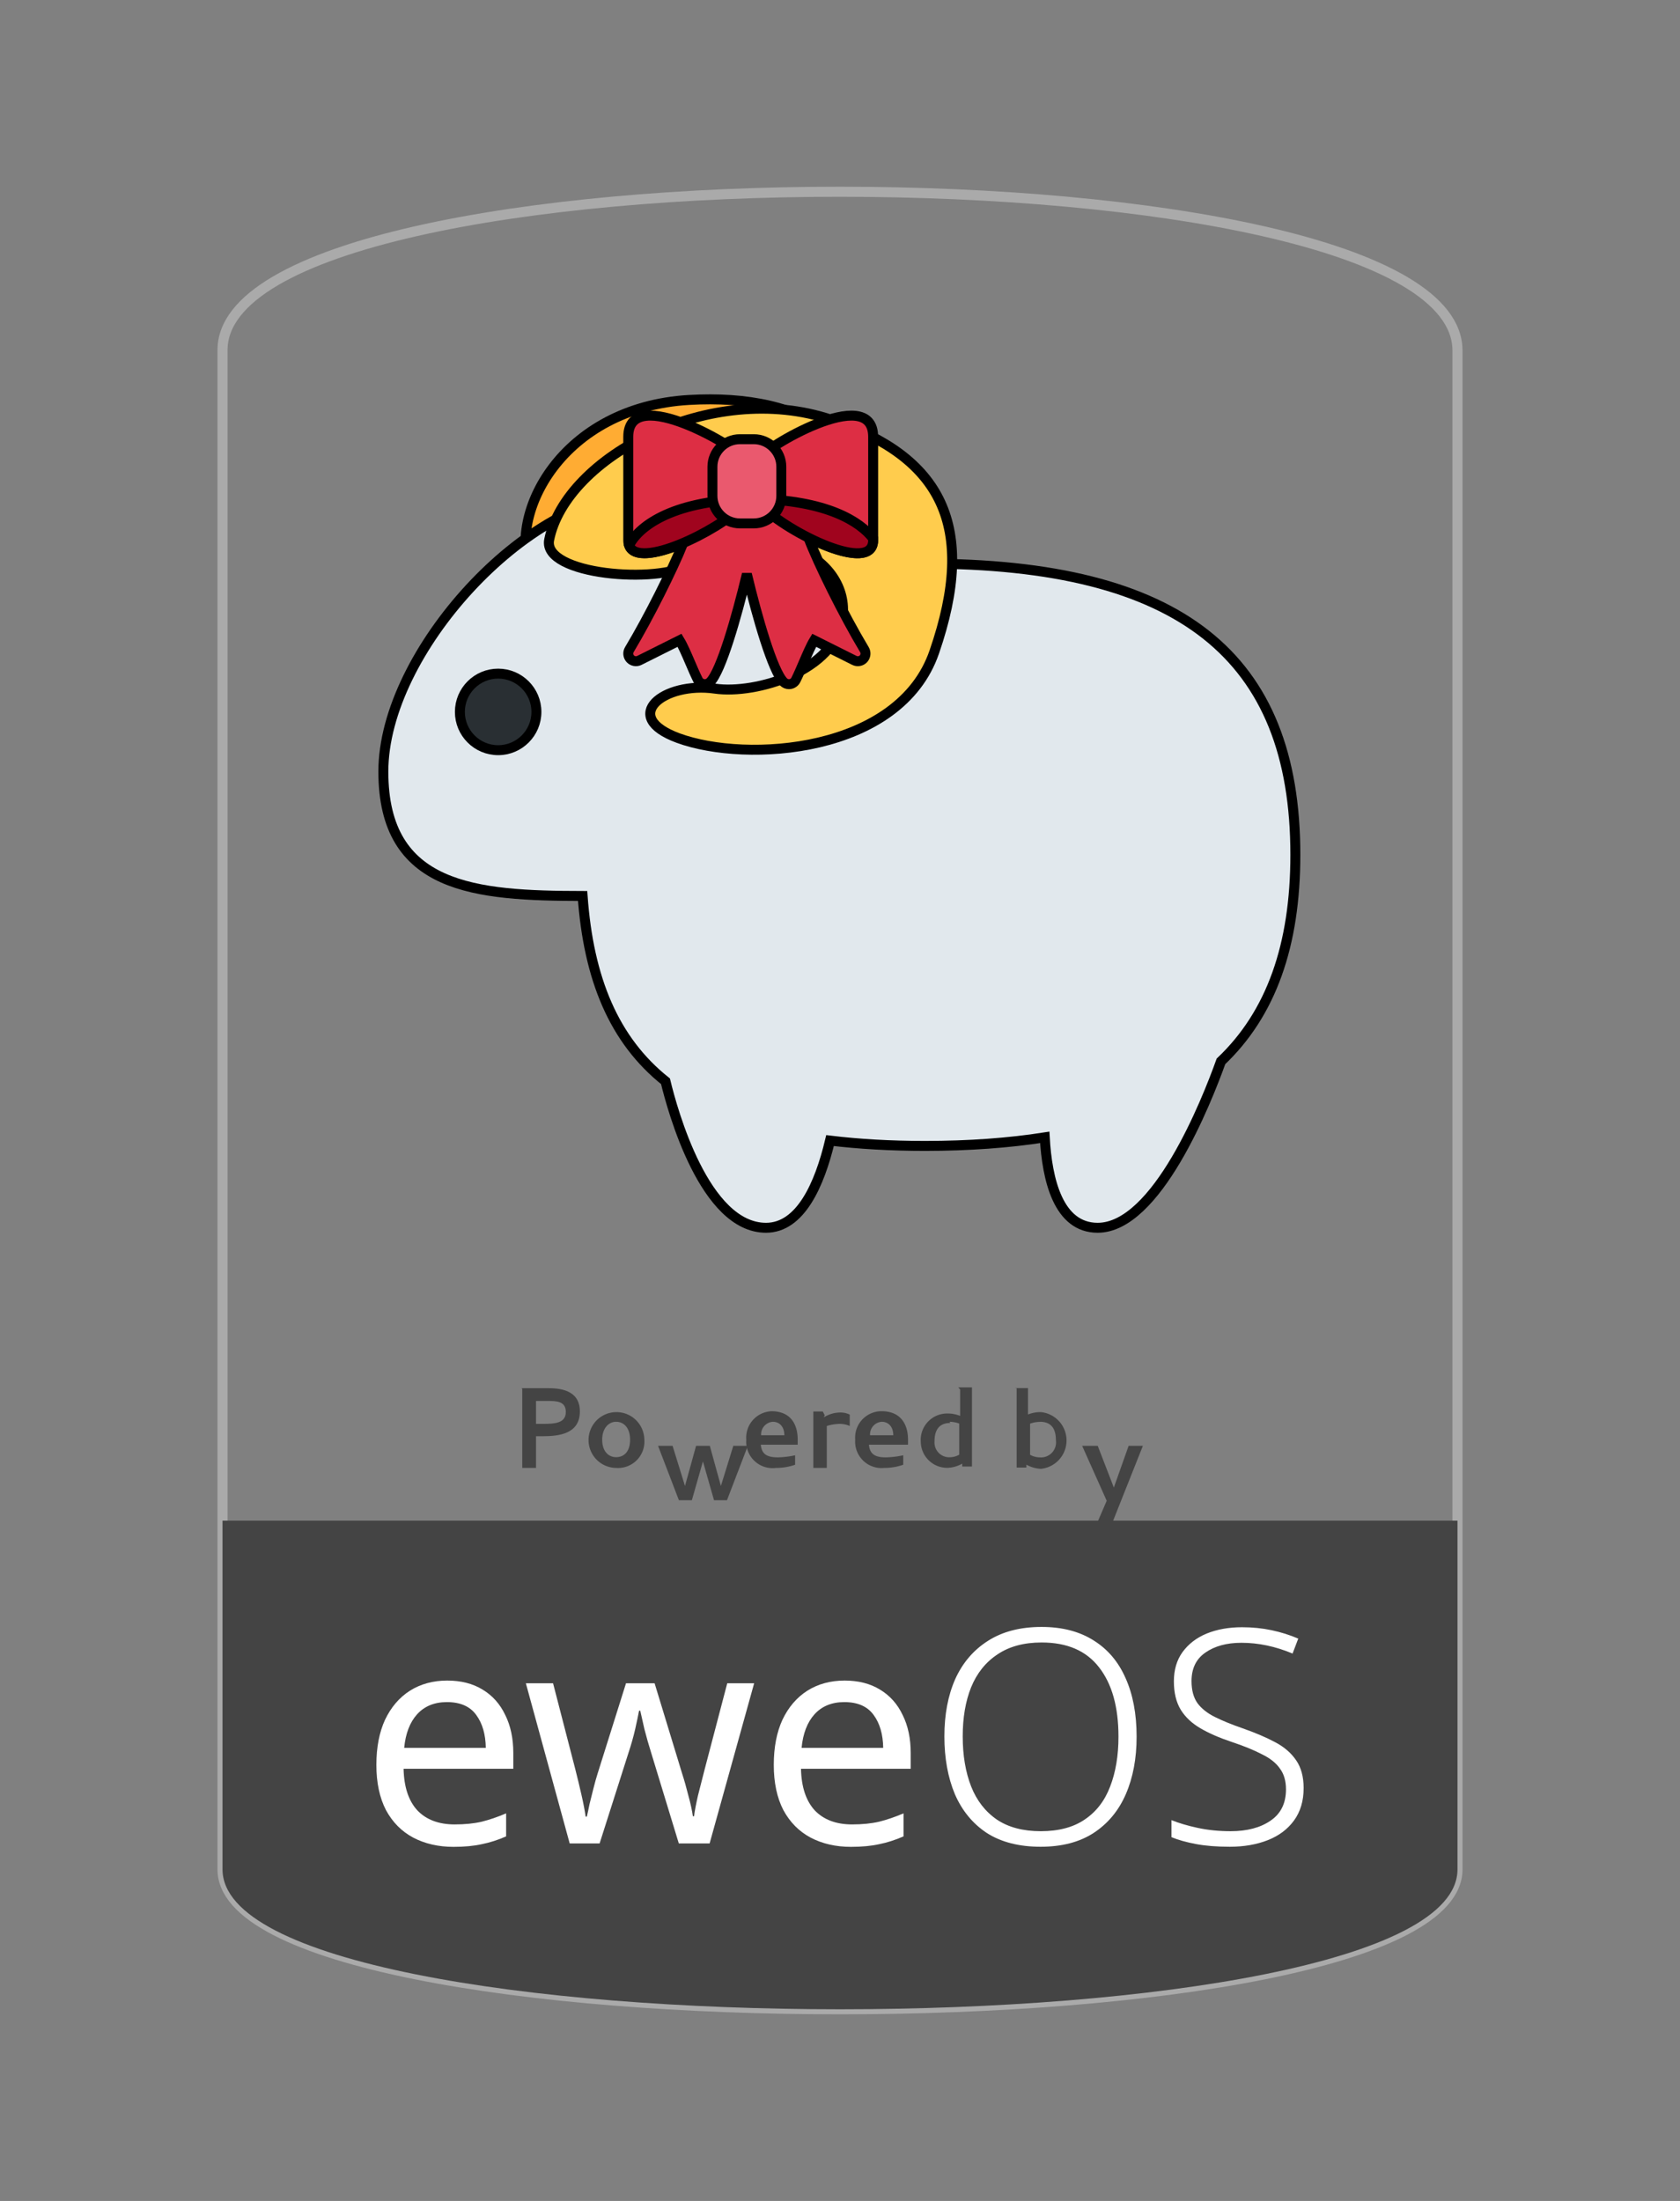 <?xml version="1.0" encoding="UTF-8" standalone="no"?>
<!-- Created with Inkscape (http://www.inkscape.org/) -->

<svg
   width="63.72"
   height="83.446"
   viewBox="0 0 16.859 22.078"
   version="1.1"
   id="svg1"
   xml:space="preserve"
   inkscape:version="1.3.2 (091e20ef0f, 2023-11-25, custom)"
   sodipodi:docname="poweredby_clip.svg"
   inkscape:export-filename="poweredby_clip.png"
   inkscape:export-xdpi="2000"
   inkscape:export-ydpi="2000"
   xmlns:inkscape="http://www.inkscape.org/namespaces/inkscape"
   xmlns:sodipodi="http://sodipodi.sourceforge.net/DTD/sodipodi-0.dtd"
   xmlns:xlink="http://www.w3.org/1999/xlink"
   xmlns="http://www.w3.org/2000/svg"
   xmlns:svg="http://www.w3.org/2000/svg"><rect x="0" y="0" width="16.859" height="22.078" fill="#808080" stroke="none"/><sodipodi:namedview
     id="namedview1"
     pagecolor="#ffffff"
     bordercolor="#000000"
     borderopacity="0.25"
     inkscape:showpageshadow="2"
     inkscape:pageopacity="0.0"
     inkscape:pagecheckerboard="0"
     inkscape:deskcolor="#d1d1d1"
     inkscape:document-units="mm"
     inkscape:zoom="4.580595"
     inkscape:cx="19.648102"
     inkscape:cy="38.641268"
     inkscape:window-width="1920"
     inkscape:window-height="1014"
     inkscape:window-x="0"
     inkscape:window-y="0"
     inkscape:window-maximized="1"
     inkscape:current-layer="layer1" /><defs
     id="defs1"><linearGradient
       id="linear-gradient-34"
       x1="155.32"
       y1="560.59"
       x2="155.32"
       y2="560.43"
       xlink:href="#linear-gradient-13" /><linearGradient
       id="linear-gradient-13"
       x1="155.32"
       y1="562.58"
       x2="155.32"
       y2="562.42"
       gradientTransform="matrix(45.2,0,0,-212.17,-6849.43,119709.31)"
       gradientUnits="userSpaceOnUse"><stop
         offset="0"
         stop-color="#16b0ed"
         stop-opacity="0.8"
         id="stop76" /><stop
         offset="1"
         stop-color="#0f59b2"
         stop-opacity="0.84"
         id="stop77" /></linearGradient><linearGradient
       id="linear-gradient-35"
       x1="158.05"
       y1="560.59"
       x2="158.05"
       y2="560.43"
       xlink:href="#linear-gradient-14" /><linearGradient
       id="linear-gradient-14"
       x1="158.05"
       y1="562.58"
       x2="158.05"
       y2="562.42"
       gradientTransform="matrix(-46.13,0,0,-212.15,7480.38,119695.47)"
       gradientUnits="userSpaceOnUse"><stop
         offset="0"
         stop-color="#7db643"
         id="stop78" /><stop
         offset="1"
         stop-color="#367533"
         id="stop79" /></linearGradient><linearGradient
       id="linear-gradient-36"
       x1="155.08"
       y1="560.59"
       x2="155.08"
       y2="560.43"
       xlink:href="#linear-gradient-15" /><linearGradient
       id="linear-gradient-15"
       x1="155.08"
       y1="562.58"
       x2="155.08"
       y2="562.42"
       gradientTransform="matrix(150.45,0,0,-212.19,-23151.41,119720.44)"
       gradientUnits="userSpaceOnUse"><stop
         offset="0"
         stop-color="#88c649"
         stop-opacity="0.8"
         id="stop80" /><stop
         offset="1"
         stop-color="#439240"
         stop-opacity="0.84"
         id="stop81" /></linearGradient></defs><g
     inkscape:label="图层 1"
     inkscape:groupmode="layer"
     id="layer1"><g
       id="g16"
       inkscape:label="layout"><path
         class="cls-28"
         d="M 14.626,3.517 V 18.752 c 0,1.871 -12.393,1.871 -12.393,0 V 3.512 c 0,-2.119 12.393,-2.119 12.393,0.005 z"
         id="path1569"
         style="fill:none;stroke:#aaaaaa;stroke-width:0.101px;stroke-linecap:round;stroke-linejoin:bevel" /><path
         id="path1568"
         style="fill:#444444;stroke-width:0.265"
         class="cls-162"
         d="M 2.233 15.254 L 2.233 18.752 C 2.233 20.623 14.626 20.623 14.626 18.752 L 14.626 15.254 L 2.233 15.254 z " /></g><g
       id="g15"
       inkscape:label="poweredby"><path
         class="cls-162"
         d="m 10.435,14.262 c 0.093,0 0.161,0.045 0.161,0.185 a 0.151,0.151 0 0 1 -0.164,0.172 0.201,0.201 0 0 1 -0.095,-0.026 v -0.312 a 0.288,0.288 0 0 1 0.098,-0.018 m -0.233,-0.336 v 0.794 h 0.098 v -0.029 a 0.325,0.325 0 0 0 0.146,0.042 0.286,0.286 0 0 0 0,-0.569 0.333,0.333 0 0 0 -0.13,0.024 v -0.265 h -0.135"
         id="path1567"
         style="fill:#444444;stroke-width:0.265" /><path
         class="cls-162"
         d="m 9.528,14.262 a 0.288,0.288 0 0 1 0.098,0.018 v 0.312 a 0.193,0.193 0 0 1 -0.095,0.026 0.148,0.148 0 0 1 -0.153,-0.159 c 0,-0.14 0.069,-0.185 0.159,-0.185 m 0.098,-0.336 v 0.265 a 0.333,0.333 0 0 0 -0.13,-0.024 0.265,0.265 0 0 0 -0.265,0.283 0.265,0.265 0 0 0 0.27,0.262 0.325,0.325 0 0 0 0.146,-0.042 v 0.029 h 0.098 v -0.794 h -0.138"
         id="path1566"
         style="fill:#444444;stroke-width:0.265" /><path
         class="cls-162"
         d="m 8.848,14.262 c 0.066,0 0.116,0.048 0.116,0.135 h -0.233 a 0.127,0.127 0 0 1 0.116,-0.135 m 0,-0.106 a 0.265,0.265 0 0 0 -0.265,0.286 0.265,0.265 0 0 0 0.291,0.283 0.574,0.574 0 0 0 0.191,-0.032 v -0.095 a 0.894,0.894 0 0 1 -0.175,0.021 c -0.098,0 -0.161,-0.026 -0.169,-0.127 h 0.392 v -0.05 c 0,-0.169 -0.085,-0.286 -0.265,-0.286"
         id="path1565"
         style="fill:#444444;stroke-width:0.265" /><path
         class="cls-162"
         d="m 5.379,14.053 h 0.103 c 0.101,0 0.196,0 0.196,0.111 0,0.111 -0.108,0.119 -0.228,0.119 h -0.071 v -0.225 m -0.138,-0.127 v 0.794 h 0.138 v -0.318 h 0.064 c 0.169,0 0.376,-0.024 0.376,-0.249 0,-0.225 -0.22,-0.233 -0.323,-0.233 h -0.265"
         id="path1561"
         style="fill:#444444;stroke-width:0.265" /><path
         class="cls-162"
         d="m 6.183,14.725 a 0.265,0.265 0 0 0 0.283,-0.286 0.28,0.28 0 1 0 -0.283,0.286 m 0,-0.463 c 0.077,0 0.14,0.061 0.14,0.18 0,0.119 -0.061,0.175 -0.14,0.175 -0.079,0 -0.14,-0.061 -0.14,-0.175 0,-0.114 0.064,-0.18 0.14,-0.18"
         id="path1562"
         style="fill:#444444;stroke-width:0.265" /><polyline
         class="cls-162"
         points="172.68 807.88 172.26 809.4 171.79 807.88 171.24 807.88 172.03 809.94 172.52 809.94 172.94 808.47 173.36 809.94 173.85 809.94 174.64 807.88 174.09 807.88 173.62 809.4 173.2 807.88 172.68 807.88"
         id="polyline1562"
         style="fill:#444444"
         transform="matrix(0.265,0,0,0.265,-38.775,-199.585)" /><path
         class="cls-162"
         d="m 7.755,14.262 c 0.066,0 0.116,0.048 0.116,0.135 h -0.233 a 0.127,0.127 0 0 1 0.116,-0.135 m 0,-0.106 a 0.265,0.265 0 0 0 -0.265,0.286 0.265,0.265 0 0 0 0.299,0.283 0.574,0.574 0 0 0 0.191,-0.032 v -0.095 a 0.892,0.892 0 0 1 -0.172,0.021 c -0.101,0 -0.164,-0.026 -0.172,-0.127 h 0.37 v -0.05 c 0,-0.169 -0.082,-0.286 -0.265,-0.286"
         id="path1563"
         style="fill:#444444;stroke-width:0.265" /><polyline
         class="cls-162"
         points="187.3 807.88 188.23 809.96 187.76 811.05 188.34 811.05 189.6 807.88 189.06 807.88 188.5 809.46 187.89 807.88 187.3 807.88"
         id="polyline1567"
         style="fill:#444444"
         transform="matrix(0.265,0,0,0.265,-38.775,-199.585)" /><path
         class="cls-162"
         d="m 8.276,14.196 -0.019,-0.037 h -0.095 v 0.566 h 0.135 v -0.421 a 0.489,0.489 0 0 1 0.127,-0.021 0.249,0.249 0 0 1 0.103,0.021 v 0 -0.114 a 0.212,0.212 0 0 0 -0.098,-0.021 0.312,0.312 0 0 0 -0.161,0.048"
         id="path1564"
         style="fill:#444444;stroke-width:0.265" /></g><g
       id="g1"
       transform="matrix(0.256,0,0,0.256,3.847,3.1)"
       style="stroke:#000000;stroke-opacity:1;stroke-width:0.39;stroke-dasharray:none"
       inkscape:label="eweLogo"><path
         class="path"
         fill="#ffac33"
         d="m 11.983,3.562 c 4.543,-0.262 7.824,1.597 8.089,6.826 0.215,4.19 -5.184,6.79 -8.046,6.879 -2.462,0.077 -1.353,-1.852 0.61,-2.334 1.576,-0.387 4.124,-2.413 3.602,-4.44 C 15.641,8.173 11.923,7.809 9.887,10.785 9.089,11.952 6.333,11.658 5.791,10.351 4.833,8.042 7.002,3.849 11.983,3.562 Z"
         id="path1"
         style="stroke:#000000;stroke-opacity:1;stroke-width:0.39;stroke-dasharray:none" /><path
         class="path"
         fill="#e1e8ed"
         d="m 35.75,21.384 c 0,-7.783 -4.495,-11.407 -14.519,-11.407 -1.087,0 -2.083,0.051 -3.018,0.137 C 16.853,7.691 13.368,7.286 10,7.286 c -4.304,0 -10,6.145 -10,10.839 0,4.608 3.606,4.866 7.811,4.874 0.233,3.245 1.226,5.647 3.249,7.26 0.277,1.15 1.534,5.741 3.94,5.741 1.353,0 2.099,-1.695 2.51,-3.417 1.128,0.136 2.359,0.209 3.722,0.209 1.733,0 3.288,-0.116 4.695,-0.335 C 26.017,34.114 26.458,36 28,36 c 2.317,0 4.273,-4.956 4.834,-6.521 1.969,-1.87 2.916,-4.545 2.916,-8.095 z"
         id="path2"
         style="stroke:#000000;stroke-opacity:1;stroke-width:0.39;stroke-dasharray:none" /><circle
         class="path"
         fill="#292f33"
         cx="4.5"
         cy="15.786"
         r="1.5"
         id="circle2"
         style="stroke:#000000;stroke-opacity:1;stroke-width:0.39;stroke-dasharray:none" /><path
         class="path"
         fill="#ffcc4d"
         d="m 17.562,4.339 c 4.312,1.455 5.74,4.148 4.034,9.099 -1.367,3.967 -7.345,4.361 -10.034,3.375 C 9.25,15.964 11,14.589 13,14.875 c 1.606,0.23 4.727,-0.698 5,-2.773 C 18.312,9.727 15,8 12,10 10.823,10.785 6.226,10.43 6.5,9.042 7.138,5.816 12.835,2.744 17.562,4.339 Z"
         id="path3"
         style="stroke:#000000;stroke-opacity:1;stroke-width:0.39;stroke-dasharray:none" /><path
         fill="#dd2e44"
         class="nopath"
         transform="matrix(0.3,0,0,0.3,9,3.9)"
         d="m 19.281,6.392 c 0,0.405 -2.37,0.405 -2.37,0 C 16.911,5.492 2,-3.507 2,3.692 v 13.499 c 0,2.487 3.476,1.947 7.193,0.361 -1.429,3.525 -4.498,9.68 -7.05,13.934 -0.229,0.382 -0.178,0.868 0.124,1.194 0.303,0.325 0.783,0.415 1.181,0.215 l 5.258,-2.629 c 0.441,0.726 0.931,1.868 1.376,2.906 0.333,0.778 0.678,1.582 1.024,2.275 0.144,0.287 0.417,0.488 0.734,0.54 C 11.893,35.996 11.947,36 12,36 c 0.263,0 0.518,-0.104 0.707,-0.293 1.42,-1.419 3.429,-8.395 4.793,-14.093 1.364,5.698 3.373,12.674 4.793,14.093 C 22.481,35.896 22.737,36 23,36 c 0.053,0 0.106,-0.004 0.16,-0.013 0.317,-0.052 0.591,-0.253 0.734,-0.54 0.347,-0.693 0.691,-1.497 1.024,-2.275 0.445,-1.038 0.935,-2.181 1.376,-2.906 l 5.258,2.629 c 0.398,0.198 0.879,0.111 1.181,-0.215 0.303,-0.326 0.352,-0.812 0.124,-1.194 C 30.122,26.928 26.796,20.19 25.529,16.843 29.652,18.933 34,20.02 34,17.19 V 3.691 C 34,-3.507 19.281,5.492 19.281,6.392 Z"
         id="path4"
         style="stroke:#000000;stroke-opacity:1;stroke-width:1.3;stroke-dasharray:none" /><path
         fill="#a0041e"
         class="nopath"
         transform="matrix(0.3,0,0,0.3,9,3.9)"
         d="m 2.114,17.869 c 1.177,3.199 11.468,-1.787 14.86,-5.179 0.31,-0.31 0.549,-0.602 0.758,-0.885 C 7.286,12.057 3.19,15.662 2.114,17.869 Z m 16.482,-6.068 c 0.212,0.285 0.453,0.578 0.765,0.89 3.6,3.6 14.639,8.999 14.639,4.5 V 16.982 C 32.329,14.783 27.963,11.96 18.596,11.801 Z"
         id="path5"
         style="stroke:#000000;stroke-opacity:1;stroke-width:1.3;stroke-dasharray:none" /><path
         fill="#ea596e"
         class="nopath"
         transform="matrix(0.3,0,0,0.3,9,3.9)"
         d="M 22,11.4 C 22,13.388 20.389,15 18.401,15 H 16.599 C 14.611,15 13,13.388 13,11.4 V 7.6 C 13,5.612 14.611,4 16.599,4 h 1.802 C 20.389,4 22,5.612 22,7.6 Z"
         id="path6"
         style="stroke:#000000;stroke-opacity:1;stroke-width:1.3;stroke-dasharray:none" /></g><g
       id="text1"
       style="font-size:2.999px;font-family:'Liberation Sans';-inkscape-font-specification:'Liberation Sans';stroke-width:0.1"
       aria-label="eweOS"
       inkscape:label="eweOS"><path
         style="font-family:'Noto Sans';-inkscape-font-specification:'Noto Sans';fill:#ffffff"
         d="m 4.488,16.858 q 0.207,0 0.354,0.09 0.15,0.09 0.228,0.255 0.081,0.162 0.081,0.381 v 0.159 H 4.05 q 0.006,0.273 0.138,0.417 0.135,0.141 0.375,0.141 0.153,0 0.27,-0.027 0.12,-0.03 0.246,-0.084 v 0.231 q -0.123,0.054 -0.243,0.078 -0.12,0.027 -0.285,0.027 -0.228,0 -0.405,-0.093 -0.174,-0.093 -0.273,-0.276 -0.096,-0.186 -0.096,-0.453 0,-0.264 0.087,-0.453 0.09,-0.189 0.249,-0.291 0.162,-0.102 0.375,-0.102 z m -0.003,0.216 q -0.189,0 -0.3,0.123 -0.108,0.12 -0.129,0.336 h 0.819 q -0.003,-0.204 -0.096,-0.33 -0.093,-0.129 -0.294,-0.129 z m 2.051,0.513 Q 6.497,17.463 6.467,17.346 6.44,17.226 6.425,17.16 h -0.012 q -0.012,0.066 -0.039,0.186 -0.027,0.117 -0.069,0.243 L 6.017,18.492 H 5.717 L 5.277,16.885 h 0.273 l 0.222,0.858 q 0.033,0.129 0.063,0.261 0.03,0.132 0.042,0.219 h 0.012 q 0.012,-0.051 0.027,-0.126 0.018,-0.075 0.039,-0.156 0.021,-0.084 0.042,-0.15 l 0.285,-0.906 H 6.569 L 6.845,17.79 q 0.033,0.102 0.063,0.222 0.033,0.12 0.045,0.207 h 0.012 q 0.009,-0.075 0.039,-0.207 0.033,-0.132 0.069,-0.27 L 7.298,16.885 H 7.568 L 7.121,18.492 H 6.812 Z m 1.94,-0.729 q 0.207,0 0.354,0.09 0.15,0.09 0.228,0.255 0.081,0.162 0.081,0.381 v 0.159 H 8.038 q 0.006,0.273 0.138,0.417 0.135,0.141 0.375,0.141 0.153,0 0.27,-0.027 0.12,-0.03 0.246,-0.084 v 0.231 q -0.123,0.054 -0.243,0.078 -0.12,0.027 -0.285,0.027 -0.228,0 -0.405,-0.093 -0.174,-0.093 -0.273,-0.276 -0.096,-0.186 -0.096,-0.453 0,-0.264 0.087,-0.453 0.09,-0.189 0.249,-0.291 0.162,-0.102 0.375,-0.102 z m -0.003,0.216 q -0.189,0 -0.3,0.123 -0.108,0.12 -0.129,0.336 h 0.819 q -0.003,-0.204 -0.096,-0.33 -0.093,-0.129 -0.294,-0.129 z"
         id="path14" /><path
         style="font-weight:300;font-family:'Noto Sans';-inkscape-font-specification:'Noto Sans Light';fill:#ffffff"
         d="m 11.406,17.421 q 0,0.327 -0.108,0.576 -0.108,0.249 -0.324,0.39 -0.213,0.138 -0.531,0.138 -0.324,0 -0.54,-0.138 -0.213,-0.141 -0.321,-0.39 -0.105,-0.252 -0.105,-0.579 0,-0.327 0.108,-0.573 0.111,-0.246 0.327,-0.384 0.219,-0.141 0.54,-0.141 0.309,0 0.522,0.135 0.213,0.132 0.321,0.378 0.111,0.246 0.111,0.588 z m -1.745,-0.003 q 0,0.285 0.084,0.501 0.084,0.213 0.258,0.333 0.174,0.117 0.441,0.117 0.27,0 0.441,-0.117 0.174,-0.117 0.255,-0.33 0.084,-0.216 0.084,-0.501 0,-0.447 -0.195,-0.696 -0.192,-0.249 -0.576,-0.249 -0.267,0 -0.444,0.12 -0.177,0.117 -0.264,0.33 -0.084,0.21 -0.084,0.492 z m 3.421,0.519 q 0,0.192 -0.096,0.324 -0.096,0.132 -0.264,0.198 -0.168,0.066 -0.381,0.066 -0.195,0 -0.339,-0.027 -0.144,-0.027 -0.246,-0.069 v -0.171 q 0.111,0.045 0.264,0.078 0.153,0.033 0.33,0.033 0.246,0 0.399,-0.105 0.156,-0.105 0.156,-0.315 0,-0.126 -0.06,-0.207 -0.057,-0.084 -0.18,-0.144 -0.12,-0.063 -0.309,-0.126 -0.18,-0.06 -0.309,-0.135 -0.129,-0.075 -0.198,-0.186 -0.069,-0.114 -0.069,-0.285 0,-0.174 0.087,-0.294 0.09,-0.123 0.243,-0.186 0.156,-0.063 0.354,-0.063 0.156,0 0.297,0.03 0.141,0.03 0.267,0.084 l -0.057,0.15 q -0.258,-0.108 -0.513,-0.108 -0.222,0 -0.363,0.099 -0.138,0.096 -0.138,0.285 0,0.138 0.06,0.222 0.06,0.081 0.174,0.138 0.114,0.057 0.279,0.114 0.189,0.066 0.324,0.138 0.138,0.072 0.213,0.183 0.075,0.108 0.075,0.279 z"
         id="path15" /></g></g></svg>
